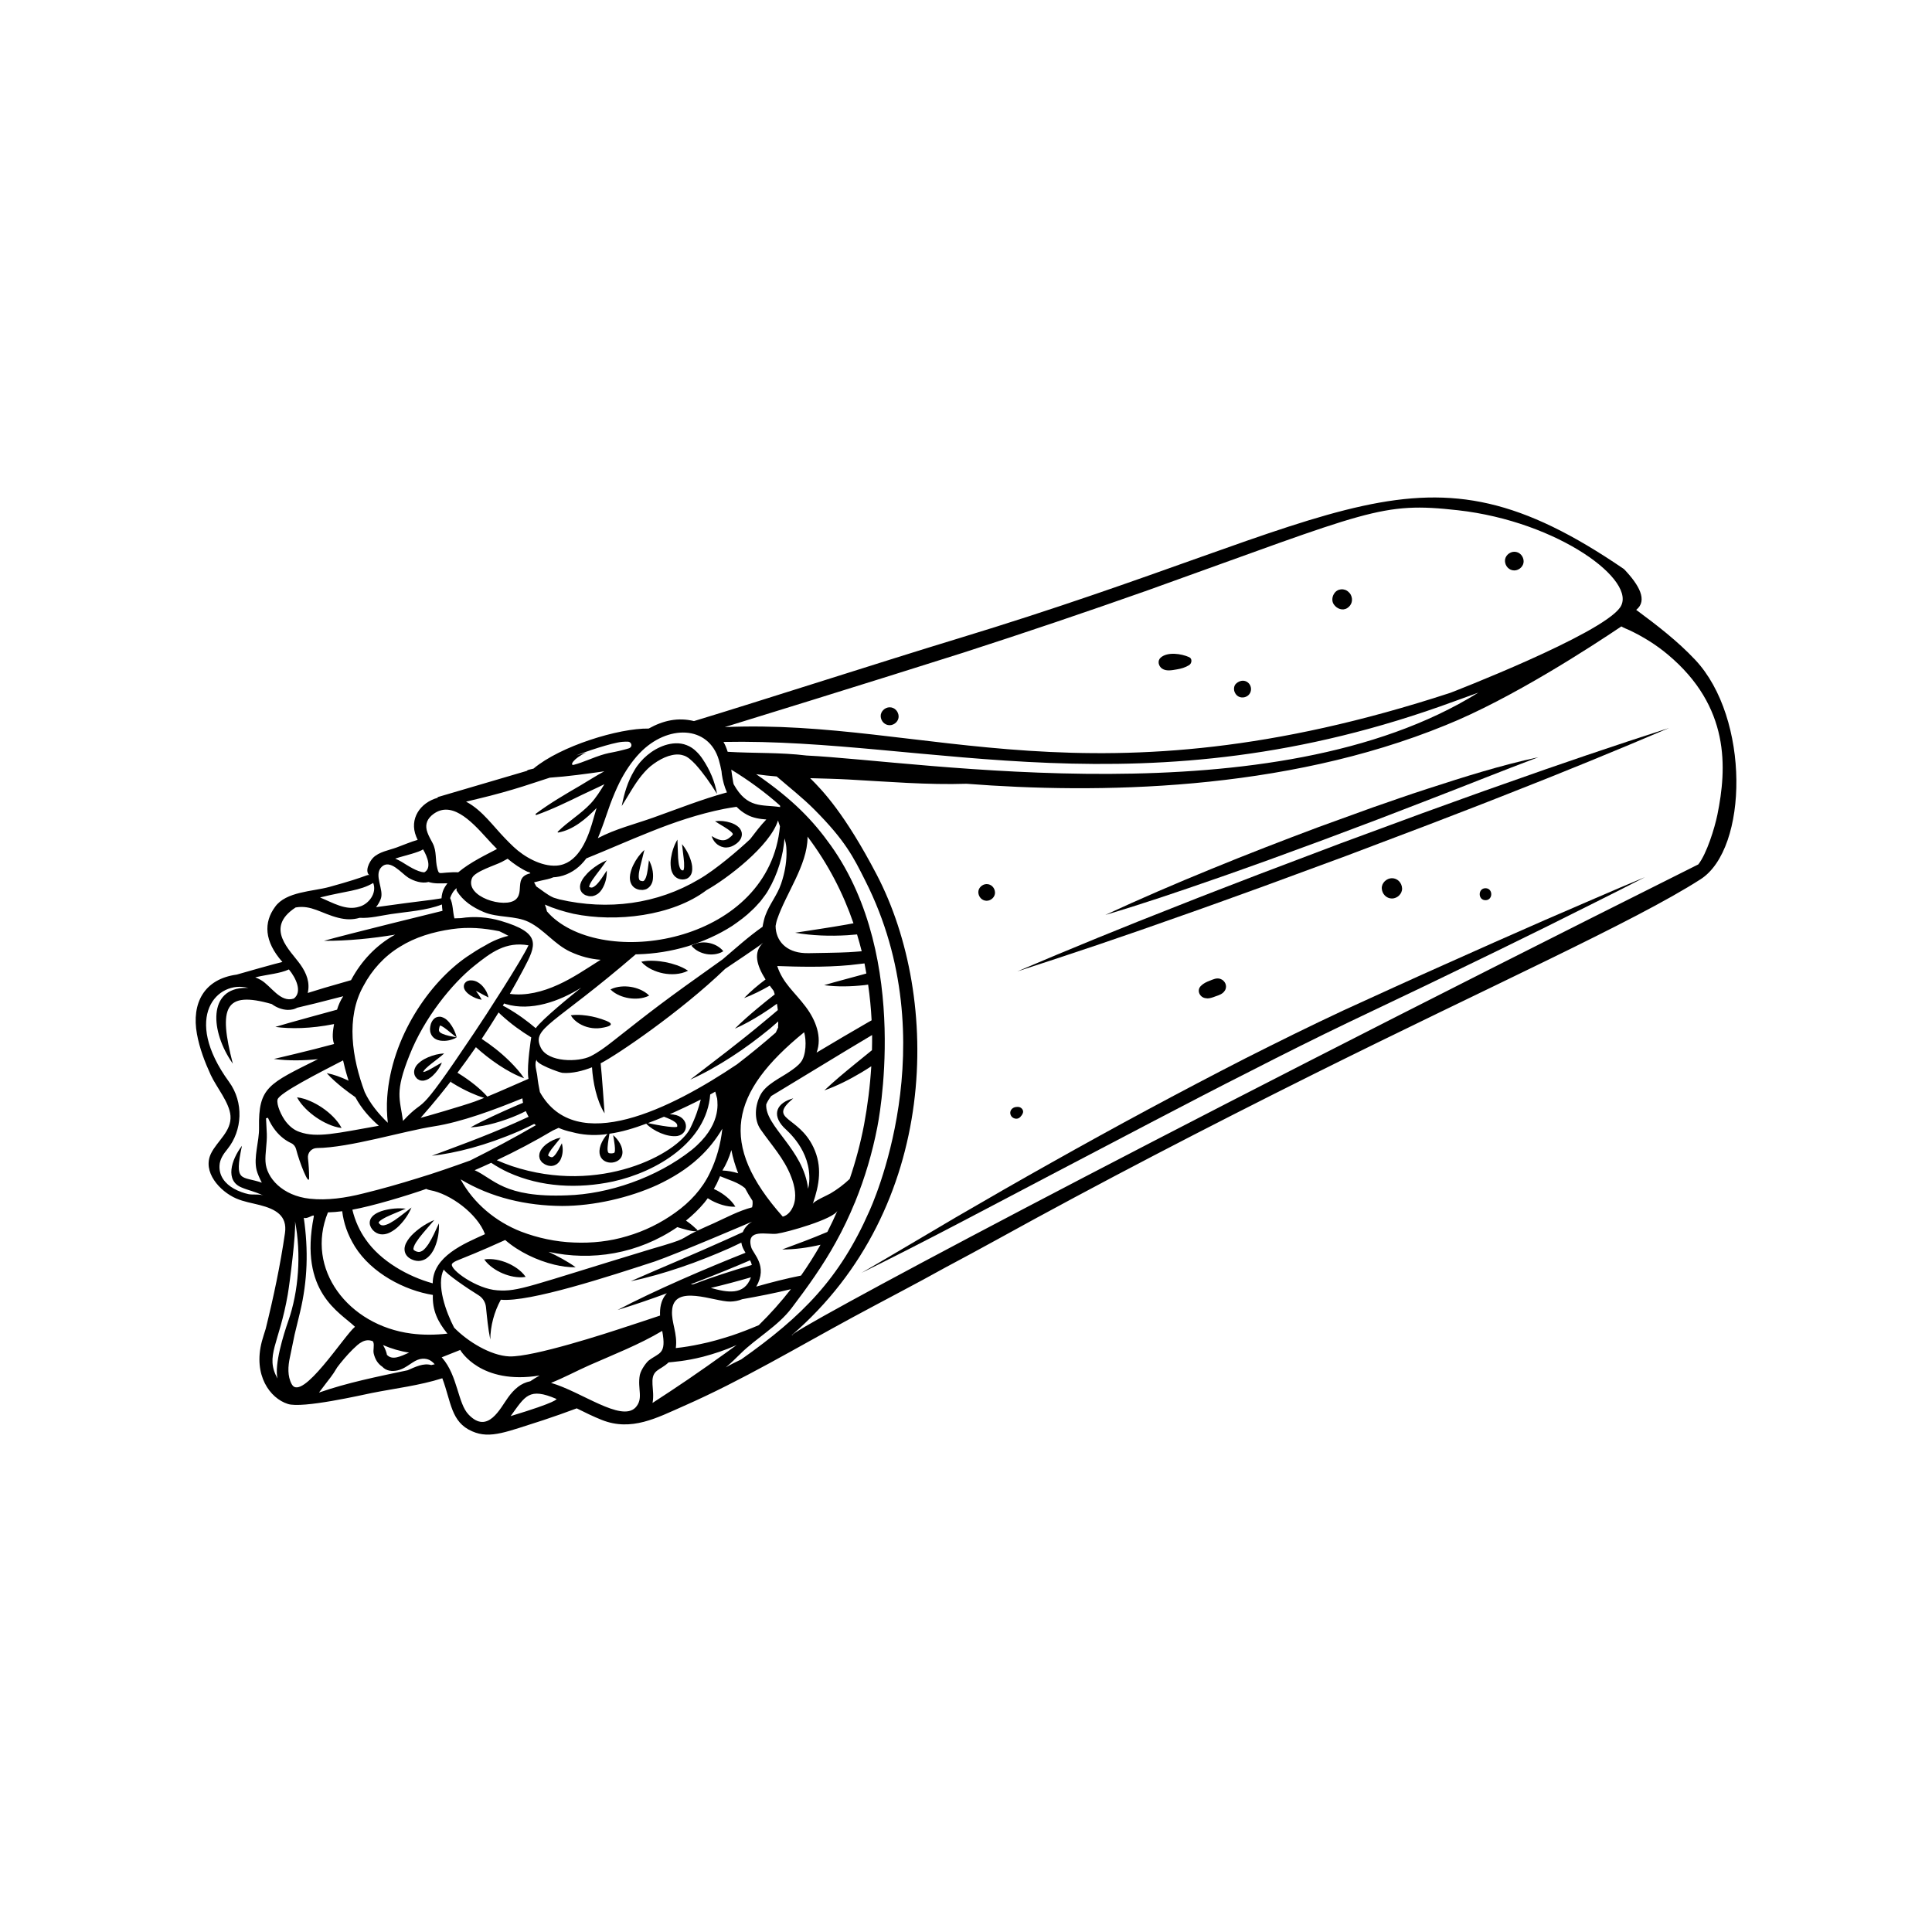 <svg xmlns="http://www.w3.org/2000/svg" xmlns:xlink="http://www.w3.org/1999/xlink" width="400" zoomAndPan="magnify" viewBox="0 0 300 300" height="400" preserveAspectRatio="xMidYMid meet" version="1.0"><defs><clipPath id="5127cd1d5b"><path d="M 30.383 77.25 L 269.621 77.25 L 269.621 222.75 L 30.383 222.75 Z M 30.383 77.25 " clip-rule="nonzero"/></clipPath></defs><path fill="currentColor" d="M 48.25 171.012 C 47.594 170.727 46.906 170.484 46.121 170.391 C 46.492 171.09 46.961 171.641 47.461 172.152 C 47.961 172.656 48.508 173.102 49.082 173.5 C 49.656 173.898 50.27 174.246 50.918 174.535 C 51.57 174.824 52.254 175.062 53.043 175.156 C 52.676 174.457 52.207 173.898 51.711 173.391 C 51.207 172.887 50.664 172.438 50.086 172.043 C 49.508 171.648 48.898 171.301 48.25 171.012 " fill-opacity="1" fill-rule="nonzero"/><path fill="currentColor" d="M 80.289 196.953 C 79.805 196.613 79.289 196.328 78.754 196.105 C 78.219 195.879 77.66 195.711 77.07 195.605 C 76.484 195.508 75.871 195.457 75.195 195.566 C 75.59 196.133 76.051 196.531 76.535 196.883 C 77.02 197.227 77.531 197.512 78.066 197.734 C 78.602 197.961 79.16 198.133 79.746 198.238 C 80.336 198.34 80.945 198.391 81.625 198.273 C 81.23 197.707 80.77 197.305 80.289 196.953 " fill-opacity="1" fill-rule="nonzero"/><path fill="currentColor" d="M 93.41 158.242 C 92.902 158.07 92.41 157.938 91.91 157.836 C 91.41 157.734 90.902 157.66 90.371 157.617 C 89.832 157.582 89.281 157.562 88.629 157.656 C 88.965 158.223 89.426 158.621 89.926 158.93 C 90.43 159.238 90.98 159.453 91.551 159.57 C 92.121 159.691 92.711 159.711 93.297 159.629 C 96.297 159.172 94.164 158.508 93.41 158.242 " fill-opacity="1" fill-rule="nonzero"/><path fill="currentColor" d="M 97.938 153.242 C 97.438 153.164 96.926 153.145 96.406 153.195 C 95.883 153.25 95.352 153.359 94.793 153.641 C 95.238 154.082 95.707 154.348 96.188 154.566 C 96.668 154.773 97.16 154.91 97.66 154.992 C 98.164 155.07 98.672 155.09 99.195 155.043 C 99.715 154.988 100.246 154.875 100.805 154.594 C 100.363 154.148 99.891 153.883 99.41 153.668 C 98.93 153.461 98.441 153.32 97.938 153.242 " fill-opacity="1" fill-rule="nonzero"/><path fill="currentColor" d="M 103.324 149.398 C 102.738 149.289 102.141 149.215 101.527 149.191 C 100.906 149.172 100.273 149.18 99.574 149.336 C 100.043 149.879 100.598 150.238 101.176 150.531 C 101.758 150.816 102.363 151.016 102.992 151.141 C 103.617 151.262 104.258 151.305 104.906 151.254 C 105.551 151.195 106.195 151.066 106.836 150.734 C 106.242 150.328 105.66 150.082 105.078 149.871 C 104.496 149.668 103.918 149.512 103.324 149.398 " fill-opacity="1" fill-rule="nonzero"/><path fill="currentColor" d="M 111.203 146.805 C 110.809 146.605 110.406 146.473 109.992 146.402 C 109.582 146.328 109.152 146.316 108.723 146.371 C 108.281 146.434 107.836 146.551 107.359 146.836 C 107.711 147.27 108.09 147.527 108.48 147.738 C 108.871 147.938 109.273 148.07 109.688 148.145 C 110.098 148.219 110.523 148.23 110.961 148.176 C 111.395 148.117 111.844 148 112.32 147.707 C 111.973 147.273 111.59 147.016 111.203 146.805 " fill-opacity="1" fill-rule="nonzero"/><path fill="currentColor" d="M 101.539 118.582 C 102.246 118.07 103.02 117.652 103.805 117.395 C 104.59 117.148 105.391 117.062 106.074 117.289 C 106.766 117.457 107.383 118.062 108.016 118.715 C 109.23 120.07 110.32 121.637 111.344 123.281 C 110.996 121.352 110.227 119.523 109.094 117.852 C 108.809 117.426 108.484 117.023 108.086 116.652 C 107.699 116.273 107.188 115.918 106.633 115.711 C 105.508 115.254 104.285 115.391 103.262 115.715 C 102.23 116.059 101.309 116.594 100.512 117.262 C 99.715 117.926 99.004 118.746 98.508 119.617 C 97.453 121.359 96.914 123.254 96.543 125.16 C 97.594 123.516 98.488 121.812 99.637 120.406 C 100.223 119.699 100.812 119.078 101.539 118.582 " fill-opacity="1" fill-rule="nonzero"/><path fill="currentColor" d="M 61.258 189.492 C 60.816 189.77 60.383 190.051 59.953 190.18 C 59.746 190.25 59.555 190.289 59.406 190.273 C 59.254 190.27 59.152 190.23 59.043 190.148 C 58.934 190.074 58.809 189.898 58.801 189.871 C 58.785 189.852 58.762 189.891 58.844 189.746 C 59.027 189.484 59.523 189.223 59.969 188.988 C 60.918 188.527 61.961 188.145 63.008 187.68 C 61.859 187.566 60.723 187.648 59.586 187.953 C 59.297 188.031 59.008 188.129 58.723 188.266 C 58.438 188.402 58.145 188.559 57.852 188.848 C 57.711 188.996 57.566 189.184 57.48 189.441 C 57.391 189.695 57.387 190.008 57.457 190.25 C 57.621 190.754 57.875 191.016 58.195 191.281 C 58.531 191.539 58.984 191.684 59.391 191.676 C 59.793 191.668 60.152 191.566 60.453 191.426 C 61.059 191.137 61.543 190.77 61.961 190.348 C 62.797 189.516 63.445 188.559 63.895 187.504 C 62.98 188.195 62.133 188.898 61.258 189.492 " fill-opacity="1" fill-rule="nonzero"/><path fill="currentColor" d="M 65.094 192.211 C 65.809 191.285 66.633 190.395 67.441 189.441 C 66.281 189.93 65.227 190.602 64.281 191.465 C 63.805 191.902 63.371 192.391 63.027 193.074 C 62.875 193.41 62.734 193.867 62.871 194.402 C 63.012 194.949 63.449 195.32 63.809 195.5 C 64.176 195.684 64.566 195.809 65.023 195.801 C 65.469 195.789 65.91 195.625 66.238 195.391 C 66.887 194.902 67.25 194.297 67.512 193.691 C 68.02 192.48 68.207 191.223 68.152 189.969 C 67.633 191.105 67.145 192.219 66.535 193.172 C 66.215 193.629 65.879 194.07 65.508 194.266 C 65.156 194.461 64.852 194.441 64.469 194.246 C 64.289 194.156 64.238 194.082 64.215 194.031 C 64.18 193.973 64.191 193.797 64.266 193.586 C 64.414 193.145 64.758 192.676 65.094 192.211 " fill-opacity="1" fill-rule="nonzero"/><path fill="currentColor" d="M 73.391 153.082 C 73.391 153.082 73.402 153.098 73.41 153.141 C 73.395 153.105 73.383 153.07 73.391 153.082 Z M 72.105 153.566 C 72.168 153.711 72.227 153.805 72.293 153.887 C 72.543 154.207 72.793 154.391 73.059 154.566 C 73.59 154.898 74.148 155.145 74.793 155.242 C 74.523 154.715 74.199 154.277 73.898 153.859 C 74.027 153.918 74.164 153.988 74.301 154.059 C 74.777 154.312 75.27 154.613 75.852 154.887 C 75.727 154.242 75.422 153.695 75.004 153.207 C 74.797 152.961 74.543 152.738 74.234 152.551 C 73.938 152.363 73.539 152.211 73.055 152.234 C 72.938 152.238 72.812 152.254 72.645 152.312 C 72.496 152.359 72.188 152.539 72.074 152.875 C 72.012 153.051 72.02 153.176 72.031 153.305 C 72.047 153.398 72.074 153.512 72.105 153.566 " fill-opacity="1" fill-rule="nonzero"/><path fill="currentColor" d="M 68.289 159.23 C 68.293 159.23 68.297 159.234 68.305 159.234 C 68.277 159.238 68.246 159.242 68.289 159.23 Z M 66.984 160.691 C 67.328 161.301 67.926 161.52 68.383 161.59 C 69.328 161.711 70.16 161.5 70.91 161.098 C 70.09 160.922 69.289 160.793 68.684 160.516 C 68.379 160.383 68.199 160.207 68.18 160.082 C 68.125 159.98 68.176 159.711 68.246 159.449 C 68.281 159.332 68.328 159.262 68.336 159.242 C 68.488 159.27 68.785 159.434 69.039 159.621 C 69.641 160.051 70.234 160.594 70.91 161.098 C 70.719 160.266 70.352 159.516 69.812 158.824 C 69.52 158.492 69.227 158.129 68.582 157.922 C 68.262 157.812 67.703 157.895 67.406 158.191 C 67.109 158.465 67 158.75 66.906 158.992 C 66.824 159.246 66.789 159.504 66.766 159.785 C 66.773 159.934 66.789 160.086 66.809 160.234 C 66.852 160.387 66.914 160.547 66.984 160.691 " fill-opacity="1" fill-rule="nonzero"/><path fill="currentColor" d="M 65.668 166.449 C 65.68 166.453 65.688 166.457 65.691 166.465 C 65.684 166.461 65.668 166.465 65.66 166.465 C 65.652 166.441 65.641 166.457 65.668 166.449 Z M 64.816 167.539 C 64.91 167.602 65.012 167.664 65.117 167.711 C 65.316 167.805 65.531 167.809 65.719 167.809 C 66.41 167.707 66.77 167.395 67.121 167.105 C 67.781 166.5 68.281 165.805 68.617 164.996 C 67.852 165.398 67.16 165.848 66.488 166.191 C 66.199 166.34 65.875 166.453 65.715 166.461 C 65.715 166.461 65.719 166.465 65.719 166.457 C 65.719 166.387 65.922 166.086 66.176 165.859 C 66.43 165.613 66.73 165.371 67.039 165.125 C 67.656 164.637 68.324 164.16 68.969 163.582 C 68.098 163.613 67.273 163.84 66.477 164.172 C 66.078 164.344 65.691 164.547 65.316 164.828 C 64.957 165.121 64.531 165.43 64.332 166.168 C 64.246 166.547 64.34 167.02 64.609 167.316 C 64.676 167.395 64.727 167.473 64.816 167.539 " fill-opacity="1" fill-rule="nonzero"/><path fill="currentColor" d="M 91.828 137.824 C 91.773 137.801 91.73 137.809 91.676 137.801 C 91.621 137.773 91.566 137.754 91.512 137.738 C 91.492 137.727 91.48 137.719 91.477 137.715 C 91.469 137.633 91.602 137.246 91.797 136.945 C 92 136.582 92.285 136.238 92.543 135.863 C 93.094 135.133 93.676 134.402 94.219 133.586 C 93.305 133.949 92.488 134.477 91.742 135.105 C 91.363 135.422 91.023 135.781 90.695 136.191 C 90.531 136.398 90.387 136.629 90.258 136.91 C 90.141 137.184 90.012 137.52 90.086 137.996 C 90.125 138.23 90.254 138.469 90.418 138.656 C 90.5 138.73 90.586 138.809 90.676 138.871 C 90.758 138.922 90.848 138.969 90.934 139.012 C 91.102 139.066 91.27 139.117 91.441 139.156 C 91.621 139.172 91.812 139.168 91.992 139.156 C 92.746 139.004 93.203 138.512 93.484 138.062 C 94.047 137.145 94.242 136.164 94.223 135.18 C 93.688 135.988 93.191 136.801 92.613 137.379 C 92.32 137.656 92.023 137.844 91.828 137.824 " fill-opacity="1" fill-rule="nonzero"/><path fill="currentColor" d="M 100.309 136.223 C 100.168 136.598 99.98 136.828 99.863 136.816 C 99.82 136.812 99.781 136.812 99.738 136.824 C 99.676 136.805 99.613 136.793 99.547 136.785 C 99.422 136.762 99.355 136.719 99.324 136.676 C 99.242 136.625 99.152 136.305 99.184 135.918 C 99.191 135.531 99.297 135.109 99.383 134.676 C 99.582 133.812 99.848 132.926 100.059 131.977 C 99.34 132.637 98.777 133.422 98.344 134.305 C 98.121 134.75 97.961 135.223 97.855 135.762 C 97.805 136.031 97.789 136.32 97.832 136.645 C 97.875 136.961 98.004 137.34 98.285 137.645 C 98.57 137.945 98.945 138.102 99.273 138.16 C 99.441 138.18 99.613 138.191 99.773 138.195 C 99.965 138.172 100.156 138.137 100.336 138.074 C 100.703 137.902 100.992 137.609 101.137 137.312 C 101.301 137.02 101.359 136.73 101.387 136.457 C 101.488 135.379 101.219 134.441 100.773 133.57 C 100.645 134.523 100.566 135.473 100.309 136.223 " fill-opacity="1" fill-rule="nonzero"/><path fill="currentColor" d="M 105.902 131.078 C 105.996 132.078 106.16 133.031 106.223 133.934 C 106.238 134.371 106.254 134.84 106.145 135.082 C 106.082 135.203 106.078 135.168 106.086 135.152 C 106.094 135.156 105.93 135.16 105.871 135.129 C 105.809 135.109 105.758 135.074 105.684 134.973 C 105.609 134.871 105.551 134.703 105.488 134.523 C 105.371 134.152 105.344 133.703 105.297 133.25 C 105.238 132.332 105.246 131.371 105.191 130.371 C 104.676 131.242 104.352 132.188 104.199 133.199 C 104.109 133.711 104.102 134.234 104.184 134.809 C 104.23 135.098 104.32 135.398 104.5 135.711 C 104.672 136.016 105 136.324 105.395 136.465 C 105.793 136.586 106.141 136.621 106.598 136.457 C 106.82 136.371 107.027 136.199 107.168 136.016 C 107.305 135.828 107.391 135.633 107.43 135.457 C 107.566 134.762 107.457 134.238 107.312 133.738 C 107.016 132.742 106.543 131.859 105.902 131.078 " fill-opacity="1" fill-rule="nonzero"/><path fill="currentColor" d="M 114.68 128.43 C 114.281 128.066 113.875 127.891 113.473 127.754 C 112.664 127.496 111.855 127.41 111.027 127.52 C 111.715 127.98 112.398 128.348 112.996 128.754 C 113.285 128.953 113.562 129.164 113.715 129.355 C 113.781 129.449 113.809 129.52 113.797 129.531 L 113.762 129.602 C 113.707 129.727 113.41 129.988 113.191 130.145 C 112.961 130.316 112.723 130.426 112.453 130.461 C 111.906 130.547 111.199 130.258 110.504 129.824 C 110.738 130.605 111.359 131.371 112.387 131.57 C 112.895 131.664 113.445 131.539 113.863 131.309 C 114.293 131.059 114.656 130.844 114.996 130.297 C 115.148 130.031 115.254 129.629 115.168 129.254 C 115.078 128.879 114.875 128.617 114.68 128.43 " fill-opacity="1" fill-rule="nonzero"/><path fill="currentColor" d="M 84.18 180.5 C 84.414 180.684 84.66 180.852 84.914 180.93 C 85.031 180.98 85.172 181.02 85.332 181.031 C 85.48 181.051 85.629 181.07 85.797 181.027 C 85.961 181 86.117 180.965 86.254 180.879 C 86.402 180.812 86.531 180.727 86.625 180.621 C 86.734 180.523 86.824 180.422 86.887 180.316 C 86.965 180.211 87.027 180.105 87.074 179.996 C 87.445 179.145 87.441 178.324 87.246 177.527 C 86.867 178.234 86.539 178.945 86.125 179.406 C 85.922 179.645 85.73 179.723 85.637 179.691 C 85.551 179.691 85.266 179.574 85.16 179.473 C 85.141 179.453 85.152 179.449 85.133 179.445 C 85.121 179.441 85.148 179.441 85.121 179.445 C 85.121 179.43 85.133 179.402 85.121 179.375 C 85.129 179.336 85.152 179.285 85.164 179.23 C 85.254 179 85.441 178.715 85.648 178.43 C 86.074 177.863 86.586 177.297 87.066 176.641 C 86.262 176.805 85.539 177.148 84.867 177.641 C 84.539 177.898 84.219 178.195 83.957 178.641 C 83.898 178.766 83.84 178.891 83.793 179.027 C 83.762 179.191 83.73 179.355 83.73 179.527 C 83.754 179.707 83.789 179.914 83.871 180.074 C 83.961 180.219 84.066 180.387 84.18 180.5 " fill-opacity="1" fill-rule="nonzero"/><path fill="currentColor" d="M 153.215 139.871 C 153.891 139.867 154.539 139.27 154.504 138.57 C 154.473 137.871 153.934 137.277 153.203 137.281 C 152.527 137.281 151.883 137.879 151.914 138.578 C 151.949 139.281 152.488 139.871 153.215 139.871 " fill-opacity="1" fill-rule="nonzero"/><path fill="currentColor" d="M 158.43 173.445 C 158.609 173.246 158.746 173.074 158.836 172.816 C 158.973 172.438 158.68 172.035 158.328 171.926 C 158.137 171.863 157.973 171.871 157.777 171.891 C 157.148 171.953 156.68 172.523 156.945 173.16 C 157.188 173.719 157.992 173.93 158.43 173.445 " fill-opacity="1" fill-rule="nonzero"/><path fill="currentColor" d="M 138.148 112.609 C 138.875 112.609 139.574 111.969 139.539 111.215 C 139.5 110.465 138.922 109.824 138.145 109.828 C 137.414 109.828 136.723 110.473 136.754 111.223 C 136.789 111.977 137.371 112.609 138.148 112.609 " fill-opacity="1" fill-rule="nonzero"/><g clip-path="url(#5127cd1d5b)"><path fill="currentColor" d="M 263.715 134.223 C 172.617 179.789 122.117 207.039 123.105 207.262 L 122.906 207.355 C 145.883 187.582 146.199 155.098 136.133 135.812 C 131.164 126.316 127.734 122.75 125.848 120.879 C 125.832 120.863 125.816 120.848 125.801 120.836 C 127.855 120.895 129.879 120.934 131.793 121.043 C 137.754 121.371 144.074 121.902 150.09 121.703 C 170.195 123.262 199.211 122.949 224.492 112.602 C 234.723 108.488 247.188 100.348 251.766 97.27 C 252.117 97.5 252.582 97.652 253.066 97.879 C 255.191 98.898 257.148 100.109 258.961 101.625 C 268.68 109.75 268.148 119.266 266.676 126.508 C 266.246 128.594 265.031 132.539 263.715 134.223 Z M 112.707 212.328 C 113.109 211.98 113.504 211.629 113.891 211.262 C 114.246 210.93 114.598 210.582 114.945 210.238 C 117.477 207.723 120.75 205.98 122.93 203.105 C 125.398 199.852 127.84 196.449 129.805 192.855 C 130.91 190.871 131.883 188.816 132.742 186.719 C 132.754 186.715 132.77 186.707 132.785 186.703 C 132.773 186.691 132.773 186.676 132.77 186.664 C 134.301 182.914 135.453 179.008 136.227 175.031 C 136.273 174.785 141.605 148.949 129.008 131.281 C 126.27 127.441 123.16 124.16 117.414 120.215 C 118.465 120.371 119.531 120.484 120.609 120.57 C 122.562 122.266 124.602 123.848 126.441 125.695 C 131.273 130.547 132.52 133.09 134.355 136.746 C 147.141 162 135.176 187.633 134.969 188.113 C 130.402 198.484 124.629 204.367 115.094 211.09 C 114.277 211.469 113.477 211.871 112.707 212.328 Z M 101.324 217.848 C 101.73 215.805 100.684 213.906 101.992 212.863 C 102.473 212.469 103.09 212.242 103.82 211.551 C 104.52 211.469 106.363 211.383 109.172 210.672 C 110.895 210.211 112.594 209.66 114.211 208.934 C 114.273 208.906 114.336 208.875 114.398 208.844 C 113.875 209.227 113.355 209.609 112.836 209.98 C 110.832 211.414 108.84 212.832 106.816 214.207 C 105.008 215.441 103.172 216.645 101.324 217.848 Z M 99.352 213.504 C 98.949 215.699 99.984 217.172 98.66 218.582 C 96.402 220.828 90.285 216.098 85.566 214.734 C 87.625 213.906 89.652 212.816 91.535 211.984 C 95.281 210.332 99.293 208.773 102.828 206.66 C 103.523 210.363 102.375 209.996 100.73 211.262 C 100.406 211.516 99.562 212.605 99.352 213.504 Z M 79.293 219.891 C 81.551 216.797 82.109 215.375 86.422 217.234 C 86.395 217.246 86.715 217.648 79.293 219.891 Z M 72.762 219.652 C 71.082 217.922 71.09 213.648 68.676 210.863 C 68.648 210.828 68.613 210.797 68.582 210.766 C 69.547 210.383 70.496 209.996 71.402 209.645 C 71.426 209.637 71.438 209.625 71.457 209.613 C 71.531 209.734 74.629 215.082 83.797 213.586 C 83.297 213.867 82.801 214.16 82.344 214.48 C 81.652 214.617 80.949 214.938 80.445 215.344 C 79.805 215.832 79.324 216.414 78.91 216.977 C 77.68 218.66 75.75 222.793 72.762 219.652 Z M 67.496 211.844 C 67.32 211.887 67.145 211.922 66.965 211.965 C 65.75 211.613 64.496 212.254 63.293 212.773 C 58.672 213.75 53.922 214.699 49.531 216.238 C 51.547 213.543 51.422 213.879 52.367 212.312 C 52.523 212.109 52.676 211.902 52.836 211.703 C 53.656 210.688 54.555 209.68 55.5 208.859 C 55.969 208.461 56.484 208.16 57.027 208.121 C 57.285 208.098 57.555 208.145 57.812 208.238 C 57.836 208.246 57.859 208.25 57.883 208.262 C 57.887 208.266 57.891 208.27 57.891 208.27 C 57.922 208.316 57.945 208.363 57.969 208.422 C 58.156 208.883 57.902 209.645 58.031 210.176 C 58.242 211.039 58.629 211.73 59.363 212.223 C 59.5 212.367 59.656 212.5 59.836 212.602 C 60.238 212.828 60.695 212.902 61.102 212.879 C 61.918 212.848 62.652 212.504 63.242 212.113 C 63.824 211.742 64.328 211.359 64.82 211.164 C 65.285 210.969 65.855 210.93 66.305 211.043 C 66.758 211.148 67.156 211.441 67.504 211.844 C 67.5 211.844 67.496 211.84 67.496 211.844 Z M 45.301 214.941 C 44.617 213.695 44.711 212.145 45.02 210.75 C 45.508 208.445 45.691 207.531 45.75 207.219 C 45.828 206.93 46.047 206.043 46.598 203.723 C 47.766 198.812 47.898 194.133 47.172 189.09 C 47.734 189.375 48.828 188.379 48.727 188.898 C 46.395 200.703 52.781 203.746 55.121 206.023 C 53.5 207.316 46.863 217.793 45.301 214.941 Z M 43.094 214.062 C 41.109 210.5 43.352 208.75 44.688 200.988 C 45 199.16 45.977 191.473 45.812 189.633 C 46.797 194.734 46.379 200.496 44.762 205.133 C 44.039 207.18 42.566 211.926 43.094 214.062 Z M 41.227 180.383 C 41.141 179.203 41.484 177.512 41.43 176.055 C 41.352 174.488 41.32 174.086 41.309 173.641 C 41.48 173.602 41.441 173.609 41.609 173.574 C 41.906 174.273 42.289 174.941 42.773 175.547 C 43.496 176.453 44.305 177.082 45.223 177.512 C 45.605 177.688 45.875 178.035 45.977 178.441 C 46.465 180.387 47.996 184.328 48 182.891 C 48 181.891 47.934 180.859 47.82 179.84 C 47.723 179 48.375 178.277 49.219 178.266 C 54.289 178.215 62.645 175.633 67.391 174.898 C 71.641 174.238 76.793 172.324 81.117 170.547 C 81.133 170.773 81.168 171.012 81.215 171.242 C 80.766 171.43 80.312 171.617 79.867 171.812 C 78.047 172.602 74.797 174.07 73.066 175.062 C 74.355 174.984 75.613 174.727 76.836 174.387 C 78.062 174.043 79.266 173.621 80.434 173.109 C 80.848 172.934 81.246 172.727 81.648 172.531 C 81.746 172.766 81.922 173.125 82.082 173.414 C 81.406 173.73 80.727 174.039 80.039 174.34 C 75.207 176.504 70.031 178.348 67.047 179.469 C 70.75 179.055 75.375 177.902 80.609 175.637 C 81.398 175.281 82.176 174.906 82.949 174.523 C 83.035 174.598 83.121 174.664 83.215 174.719 C 79.871 176.664 76.469 178.473 73.016 180.199 C 70.289 181.176 67.559 182.141 64.789 182.973 C 62.02 183.836 59.23 184.629 56.418 185.316 C 53.668 186.012 50.82 186.43 48.109 186.137 C 43.844 185.676 41.355 182.879 41.227 180.383 Z M 38.57 185.422 C 38.215 185.344 37.859 185.242 37.508 185.113 C 37.094 184.965 36.691 184.785 36.32 184.574 C 34.957 183.812 33.988 182.602 34.086 180.973 C 34.137 180.059 34.629 179.258 35.336 178.406 C 37.633 175.547 37.887 171.172 35.562 167.988 C 28.211 157.891 33.758 152.105 38.582 153.414 C 38.453 153.41 38.324 153.398 38.195 153.398 C 32.246 153.383 32.621 160.156 36.152 165.168 C 33.898 156.445 34.852 153.805 42.199 155.91 C 42.914 156.438 43.766 156.773 44.602 156.812 C 44.609 156.812 44.617 156.816 44.621 156.824 C 44.641 156.816 44.66 156.812 44.68 156.812 C 44.957 156.816 45.242 156.797 45.523 156.727 C 45.742 156.676 45.949 156.586 46.148 156.477 C 47.539 156.16 49.914 155.582 53.297 154.695 C 52.871 155.34 52.559 156.043 52.336 156.781 C 52.266 156.805 44.32 158.957 42.754 159.457 C 45.074 159.777 48.203 159.75 51.871 159.016 C 51.695 160.023 51.52 161.203 51.879 162.113 C 48.125 163.141 42.457 164.449 42.527 164.434 C 44.801 164.738 47.098 164.699 49.375 164.465 C 41.672 168.309 40.109 168.816 40.223 175.137 C 40.262 177.258 39.344 179.68 39.848 181.703 C 39.957 182.172 40.367 183.117 40.656 183.645 C 37.492 182.555 36.324 183.738 37.57 177.918 C 35.875 180.137 34.941 183.355 37.516 184.391 C 38.539 184.836 39.52 184.988 40.902 185.648 C 40.324 185.375 39.238 185.566 38.57 185.422 Z M 44.863 150.535 C 45.992 151.898 46.969 154.039 45.625 155.055 C 43.523 155.75 42.102 153.09 40.508 152.176 C 40.23 152.016 39.938 151.879 39.637 151.758 C 41.879 151.246 43.406 151.188 44.863 150.535 Z M 45.906 140.91 C 48.352 140.48 49.914 141.863 52.535 142.516 C 53.684 142.805 54.742 142.844 55.855 142.516 C 57.457 142.621 59.152 142.172 60.715 141.938 C 63.301 141.547 66.18 141.398 68.621 140.445 C 68.637 140.781 68.668 141.105 68.711 141.434 C 68.59 141.461 53.805 145.09 50.293 146.09 C 53.91 146.117 57.824 145.723 61.363 145.129 C 58.363 146.777 56.078 149.281 54.559 152.105 C 54.543 152.133 54.523 152.168 54.512 152.195 L 54.512 152.199 L 50.359 153.395 C 49.5 153.66 48.645 153.926 47.785 154.188 C 48.156 152.57 47.609 151.145 46.652 149.785 C 45.098 147.574 40.977 144.117 45.906 140.91 Z M 57.953 137.105 C 58.574 138.723 57.211 140.414 55.805 140.785 C 53.727 141.469 51.617 140.137 49.695 139.359 C 53.758 138.336 55.848 138.352 57.953 137.105 Z M 59.258 134.609 C 60.574 133.324 62.355 135.629 63.379 136.27 C 64.262 136.82 65.543 137.234 66.535 136.953 C 67.457 137.246 68.383 137.172 69.375 137.156 C 69.41 137.156 69.441 137.156 69.473 137.156 C 69.039 137.762 68.645 138.305 68.555 139.492 C 66.43 139.855 65.863 139.812 58.391 140.863 C 58.695 140.48 58.945 140.051 59.121 139.594 C 59.684 138.129 57.969 135.879 59.258 134.609 Z M 62.012 133.121 C 62.73 132.906 65.145 132.316 65.691 131.891 C 66.406 133.086 67.039 134.832 65.887 135.453 C 64.777 135.414 63.219 134.34 62.355 133.82 C 62.051 133.641 61.715 133.469 61.371 133.324 C 61.586 133.258 61.797 133.184 62.012 133.121 Z M 66.996 126.648 C 69.922 124.074 73.102 127.41 75.531 130.094 C 76.062 130.684 76.605 131.262 77.172 131.832 C 77.098 131.867 77.023 131.91 76.945 131.949 C 75.805 132.539 74.633 133.133 73.484 133.82 C 73.195 133.992 72.906 134.176 72.621 134.363 C 72.117 134.695 71.625 135.059 71.152 135.453 C 70.578 135.414 69.992 135.453 69.371 135.496 C 68.152 135.578 68.152 135.773 67.91 134.859 C 67.551 133.516 67.848 132.203 67.18 130.926 C 66.859 130.324 66.547 129.773 66.367 129.254 C 66 128.234 66.199 127.379 66.996 126.648 Z M 74.051 124.078 C 79.926 122.684 83.426 121.355 85.363 120.758 C 88.188 120.566 91.027 120.164 93.836 119.77 C 92.559 120.453 91.324 121.262 90.109 121.973 C 87.758 123.344 85.395 124.719 83.211 126.348 C 83.121 126.418 83.168 126.59 83.297 126.547 C 85.73 125.684 88.051 124.551 90.371 123.422 C 91.496 122.871 92.695 122.355 93.852 121.77 C 93.207 122.809 92.566 123.863 91.719 124.77 C 90.168 126.426 88.199 127.555 86.609 129.148 C 86.551 129.203 86.613 129.281 86.684 129.273 C 88.996 128.875 91.031 127.129 92.633 125.473 C 92.375 126.328 92.141 127.176 91.895 128.004 C 91.09 130.652 89.59 134.207 86.406 134.414 C 84.047 134.566 81.395 133.047 79.773 131.52 C 78.848 130.648 77.945 129.699 77.086 128.715 C 76.199 127.719 75.301 126.668 74.203 125.734 C 73.66 125.273 73.047 124.832 72.367 124.48 C 72.926 124.344 73.488 124.211 74.051 124.078 Z M 91.051 116.836 C 90.527 116.996 90 117.152 89.477 117.309 C 90.738 116.785 94.98 115.332 96.633 115.191 C 96.996 115.16 97.328 115.156 97.531 115.172 C 97.645 115.176 97.707 115.207 97.773 115.246 C 97.887 115.312 97.977 115.426 98.012 115.523 C 98.043 115.613 98.055 115.707 98.039 115.793 C 98.016 115.863 98.027 115.891 97.945 116 C 97.891 116.074 97.797 116.152 97.691 116.188 C 97.445 116.273 97.191 116.336 96.938 116.402 C 94.566 117.043 94.594 116.703 91.484 117.938 C 91.309 118.004 90.438 118.34 90.25 118.402 C 89.875 118.535 89.492 118.66 89.109 118.758 C 88.41 118.934 88.98 117.785 91.051 116.836 Z M 111.625 118.016 C 111.793 118.574 111.914 119.164 112.039 119.773 C 112.055 119.93 112.066 120.086 112.086 120.246 C 112.227 121.184 112.469 122.148 112.887 123.059 C 112.863 123.062 112.84 123.059 112.812 123.062 C 108.953 124.121 105.18 125.625 101.406 126.969 C 98.613 127.961 95.496 128.734 92.836 130.152 C 93.039 129.672 93.227 129.188 93.398 128.699 C 93.418 128.645 93.441 128.59 93.465 128.539 C 93.93 127.305 94.316 126.074 94.746 124.902 C 95.191 123.719 95.672 122.555 96.227 121.445 C 97.016 119.875 98.062 118.273 99.34 116.934 C 103.625 112.465 110.039 112.582 111.625 118.016 Z M 113.914 121.766 C 113.891 121.652 113.863 121.551 113.844 121.445 C 113.727 120.816 113.645 120.172 113.551 119.508 C 116.227 121.145 118.777 122.996 121.117 125.082 C 121.129 125.16 121.137 125.242 121.145 125.32 C 118.25 124.895 116.051 125.602 113.914 121.766 Z M 121.664 135.973 C 121.555 136.398 121.43 136.816 121.289 137.23 C 120.68 139.027 119.48 140.402 118.855 142.125 C 118.77 142.348 118.684 142.629 118.629 142.859 C 118.578 143.09 118.516 143.32 118.473 143.555 C 118.449 143.668 118.438 143.789 118.414 143.906 C 116.242 145.426 114.246 147.234 112.23 148.953 C 102.598 155.789 101.477 156.723 95.051 161.77 C 94.008 162.59 92.918 163.398 91.734 164 C 89.816 164.965 85.082 164.984 83.973 162.676 C 82.5 159.613 85.875 159.254 98.719 148.184 C 98.848 148.184 98.977 148.184 99.105 148.18 C 101.676 148.105 104.234 147.691 106.695 146.965 C 109.148 146.203 111.527 145.168 113.707 143.766 C 114.773 143.031 115.828 142.27 116.758 141.348 C 117.25 140.918 117.664 140.402 118.109 139.926 C 118.777 139.023 118.957 138.832 119.25 138.32 C 120.816 135.676 121.629 132.75 121.816 130.188 C 121.953 130.625 122.059 131.07 122.098 131.559 C 122.207 133.047 122.035 134.535 121.664 135.973 Z M 116.605 198.34 C 115.574 201.23 112.863 200.684 110.379 199.988 C 112.461 199.496 114.539 198.941 116.605 198.34 Z M 107.617 199.438 C 107.492 199.43 107.367 199.43 107.242 199.43 C 112.008 197.598 114.094 196.711 116.473 195.699 C 116.609 195.965 116.684 196.176 116.742 196.422 C 113.652 197.32 110.594 198.309 107.617 199.438 Z M 71.766 187.23 C 73.383 188.492 74.738 190.078 75.309 191.641 C 72.082 193.102 67.207 195.078 67.191 199.273 C 63.363 198.227 59.094 195.816 56.793 192.473 C 55.879 191.203 55.121 189.562 54.715 187.84 C 57.871 187.27 63.141 185.68 66.184 184.613 C 66.32 184.684 66.469 184.734 66.625 184.773 C 66.648 184.777 66.672 184.781 66.695 184.789 C 66.723 184.797 66.746 184.801 66.773 184.809 C 68.359 185.086 70.184 186.004 71.766 187.23 Z M 87.27 187.262 C 92.203 187.266 97.738 185.977 102.078 183.996 C 104.383 182.91 106.609 181.566 108.5 179.809 C 109.949 178.484 111.18 176.941 112.164 175.266 C 111.91 177.656 111.266 179.988 110.234 182.117 C 109.043 184.621 107.137 186.672 104.867 188.289 C 102.613 189.914 100.059 191.172 97.383 191.949 C 94.727 192.758 91.906 193.059 89.109 192.938 C 86.309 192.832 83.523 192.242 80.898 191.238 C 77.016 189.715 73.547 186.887 71.523 183.125 C 76.281 185.984 81.723 187.223 87.27 187.262 Z M 78.941 182.055 C 84.023 184.363 89.781 184.617 95.199 183.461 C 102.027 181.957 109.719 177.309 110.281 169.949 C 110.547 169.805 110.809 169.66 111.066 169.512 C 111.156 169.871 111.25 170.227 111.355 170.574 C 111.426 171.344 112.004 174.82 107.418 178.555 C 101.934 182.898 94.453 185.426 88.035 185.613 C 78.188 186 76.691 183.043 73.703 181.707 C 74.562 181.34 75.418 180.953 76.27 180.559 C 77.117 181.117 78.008 181.629 78.941 182.055 Z M 85.844 175.543 C 86.145 175.406 86.441 175.27 86.738 175.133 C 87.379 175.418 88.074 175.633 88.809 175.785 C 90.406 176.234 92.102 176.336 93.738 176.168 C 93.938 176.148 94.133 176.109 94.328 176.086 C 93.875 176.574 93.516 177.141 93.27 177.801 C 92.359 180.43 94.992 181.121 96.18 180.051 C 96.445 179.82 96.598 179.469 96.637 179.18 C 96.793 178.137 96.035 176.965 95.211 176.266 C 95.277 176.688 95.75 179.055 95.301 179.035 C 95.254 179.07 94.906 179.129 94.723 179.082 C 94.664 179.082 94.605 179.078 94.59 179.059 C 94.566 179.043 94.512 179.051 94.52 179.027 C 94.488 179.02 94.457 178.992 94.418 178.906 C 94.34 178.738 94.32 178.391 94.355 178.043 C 94.391 177.422 94.531 176.754 94.633 176.047 C 96.648 175.754 98.473 175.18 100.348 174.488 C 101.395 175.594 103.645 176.637 105.207 176.395 C 107.184 176.004 107.031 173.031 104 173.027 C 105.27 172.465 107.656 171.328 108.816 170.73 C 108.469 172.098 108.008 173.512 107.164 175.223 C 105.242 179.113 93.207 185.641 79.473 181.066 C 78.688 180.797 77.91 180.488 77.137 180.156 C 80.113 178.754 83.023 177.219 85.844 175.543 Z M 105.148 174.957 C 105.066 175.02 104.406 175.184 100.605 174.395 C 101.445 174.086 102.273 173.754 103.102 173.406 C 103.777 173.664 104.426 173.918 104.863 174.27 C 105.137 174.496 105.18 174.676 105.16 174.855 C 105.16 174.902 105.156 174.922 105.152 174.941 C 105.148 174.941 105.145 174.941 105.141 174.949 C 105.137 174.957 105.141 174.969 105.148 174.957 Z M 112.172 181.754 C 112.754 180.828 113.234 179.738 113.566 178.578 C 113.797 179.785 114.156 181 114.625 182.188 C 113.82 181.93 112.98 181.789 112.172 181.754 Z M 108.227 190.965 C 108.227 190.953 108.227 190.941 108.227 190.934 C 108.207 190.898 108.215 190.918 108.207 190.906 L 108.191 190.883 C 108.188 190.875 108.164 190.855 108.164 190.855 L 108.141 190.844 C 108.141 190.844 108.125 190.832 108.129 190.844 L 108.141 190.863 L 108.141 190.867 C 108.137 190.863 108.133 190.855 108.129 190.852 C 108.121 190.844 108.113 190.832 108.098 190.82 C 108.09 190.816 108.082 190.812 108.07 190.805 C 108.07 190.801 108.07 190.801 108.07 190.801 C 108.066 190.793 108.066 190.789 108.051 190.781 L 108 190.727 C 107.852 190.582 107.684 190.445 107.527 190.301 C 107.199 190.02 106.863 189.773 106.52 189.535 C 107.551 188.703 108.52 187.777 109.379 186.742 C 109.559 186.523 109.73 186.289 109.902 186.062 C 110.094 186.184 110.289 186.305 110.484 186.41 C 111.035 186.703 111.609 186.941 112.219 187.117 C 112.832 187.289 113.469 187.406 114.191 187.375 C 113.812 186.758 113.359 186.297 112.871 185.887 C 112.387 185.48 111.867 185.137 111.316 184.848 C 111.164 184.766 111.004 184.699 110.848 184.625 C 110.992 184.367 111.137 184.102 111.277 183.84 L 111.746 182.805 C 111.77 182.75 111.785 182.695 111.809 182.637 C 113.133 183.211 114.555 183.547 115.684 184.492 C 116.039 185.168 116.426 185.82 116.844 186.449 C 116.887 186.785 116.871 187.129 116.785 187.473 C 114.73 188.004 112.781 189.062 110.855 189.938 C 110.02 190.316 109.164 190.68 108.328 191.078 C 108.297 191.043 108.262 191.004 108.227 190.965 Z M 85.172 194.383 C 91.895 195.871 99.098 194.707 105.176 190.547 C 105.551 190.672 107.98 191.438 108.203 191.105 L 108.273 191.105 C 105.191 192.582 107.297 192.164 101.039 193.973 C 81.926 199.777 80.531 200.59 77.23 200.359 C 74.047 200.168 69.793 197.125 70.184 196.266 C 70.332 196.012 70.812 195.797 71.086 195.691 C 71.16 195.66 73.676 194.633 73.52 194.699 C 74.77 194.18 76.441 193.461 78.445 192.547 C 80.547 194.383 83.418 195.734 86.086 196.379 C 87.156 196.629 88.242 196.805 89.379 196.773 C 88.168 195.879 86.547 195.031 85.172 194.383 Z M 118.113 175.387 C 119.801 177.816 121.715 179.836 122.824 182.652 C 122.789 182.621 122.754 182.582 122.715 182.547 C 122.758 182.594 122.793 182.641 122.836 182.688 C 123.445 184.238 123.742 185.922 123.18 187.262 C 122.91 187.945 122.457 188.527 121.875 188.801 C 121.777 188.852 121.66 188.883 121.547 188.918 C 111.5 177.609 113.348 169.664 124.867 160.285 C 125.234 161.535 125.191 163.832 124.379 164.898 C 123.914 165.504 123.277 165.945 122.648 166.379 C 121.133 167.426 118.938 168.375 118.082 170.023 C 117.238 171.637 117.031 173.84 118.113 175.387 Z M 83.379 164.492 C 82.859 165.117 86.934 166.562 87.332 166.594 C 88.828 166.723 90.555 166.273 91.926 165.727 C 92.059 168.004 92.652 170.953 93.879 172.875 C 93.867 172.742 93.449 166.691 93.27 165.109 C 95.734 163.855 105.586 157.195 112.609 150.438 C 112.738 150.355 118.086 146.777 118.492 146.406 C 116.898 147.867 117.527 149.961 118.875 152.09 C 117.746 152.922 116.516 153.965 115.539 154.984 C 116.863 154.484 118.312 153.762 119.527 153.051 C 119.723 153.324 119.93 153.598 120.137 153.867 C 120.188 154.047 120.254 154.227 120.301 154.406 C 119.383 155.129 118.473 155.852 117.578 156.605 C 116.391 157.598 115.223 158.613 114.109 159.73 C 115.555 159.098 116.91 158.328 118.227 157.5 C 119.055 156.984 119.852 156.43 120.641 155.859 C 120.699 156.184 120.746 156.508 120.781 156.844 C 120.074 157.445 119.367 158.047 118.652 158.629 C 116.797 160.188 114.895 161.688 112.98 163.184 L 107.18 167.645 C 109.422 166.637 111.559 165.418 113.621 164.082 C 115.684 162.754 117.656 161.277 119.559 159.723 C 119.992 159.359 120.418 158.98 120.844 158.605 C 120.84 158.848 120.84 159.086 120.816 159.336 C 120.812 159.402 120.828 159.457 120.836 159.52 C 120.715 159.793 120.586 160.062 120.465 160.336 C 118.504 162.047 116.504 163.691 114.449 165.266 C 104.23 172.133 89.434 179.586 83.836 169.582 C 83.66 168.742 83.516 167.902 83.426 167.055 C 83.352 166.34 82.875 165.098 83.379 164.492 Z M 78.559 156.402 C 78.398 156.316 78.234 156.234 78.074 156.152 C 78.141 156.043 78.211 155.934 78.281 155.82 C 78.281 155.82 78.281 155.82 78.281 155.816 C 78.375 155.848 78.465 155.887 78.559 155.914 C 82.422 157.062 86.828 155.516 90.258 153.359 C 88.965 154.379 84.133 158.301 83.191 159.66 C 81.891 158.559 80.453 157.48 78.559 156.402 Z M 70.27 167.562 C 70.172 167.703 70.078 167.848 69.977 167.988 C 70.074 168.051 70.164 168.117 70.262 168.176 C 71.145 168.723 72.062 169.219 73.016 169.652 C 73.715 169.965 74.426 170.254 75.18 170.477 C 74.703 170.664 74.234 170.863 73.754 171.035 C 71.918 171.703 65.734 173.492 65.316 173.578 C 67.613 170.973 69.078 169.109 70.27 167.562 Z M 63.594 163.836 C 65.879 158.043 70.184 152.75 73.625 149.992 C 76.277 147.863 78.555 146.172 82.062 146.789 C 81.105 148.914 75.438 157.715 73.586 160.445 C 64.023 174.734 66.547 169.773 62.578 174.059 C 62.102 170.57 61.25 169.672 63.594 163.836 Z M 120.809 127.402 C 120.812 127.402 120.812 127.402 120.812 127.402 C 120.902 127.711 121 128.008 121.113 128.297 C 119.465 146.156 94.562 150.477 85.695 142.32 C 85.422 142.07 85.172 141.793 84.93 141.52 C 84.852 141.152 84.738 140.801 84.609 140.465 C 86.012 141.086 87.516 141.543 89.055 141.895 C 95.633 143.258 104.418 142.242 109.715 138.219 C 112.883 136.449 119.57 131.375 120.809 127.402 Z M 116.484 130.301 C 114.773 131.914 111.105 135.07 108.547 136.531 C 102.039 140.402 94.422 141.402 86.859 139.656 C 86.578 139.582 86.309 139.492 86.035 139.41 C 85.992 139.395 85.953 139.379 85.91 139.363 C 84.953 138.938 84.145 138.223 83.277 137.648 C 83.168 137.43 83.051 137.219 82.93 137.008 C 83.281 136.926 83.633 136.832 83.98 136.75 C 84.625 136.598 85.332 136.496 85.945 136.219 C 86.066 136.211 86.184 136.207 86.309 136.195 C 87.844 136.027 89.254 135.246 90.262 134.211 C 90.551 133.918 90.809 133.605 91.055 133.285 C 94.379 131.949 97.641 130.488 100.941 129.18 C 104.684 127.668 108.512 126.383 112.453 125.598 C 113.09 125.477 113.73 125.371 114.371 125.281 C 114.836 125.758 115.371 126.176 115.988 126.504 C 116.934 127.023 118 127.176 118.992 127.25 C 118.09 128.18 117.293 129.242 116.484 130.301 Z M 73.301 136.34 C 73.734 135.309 76.941 134.348 77.918 133.836 C 78.223 133.68 78.523 133.508 78.824 133.344 C 79.77 134.129 80.801 134.852 81.965 135.391 C 82.141 135.402 82.273 135.473 82.363 135.609 C 81.375 135.824 81.008 136.289 80.852 136.852 C 80.605 137.758 80.922 138.902 80.109 139.648 C 78.453 141.172 72.078 139.254 73.301 136.34 Z M 70.922 138.32 C 71.879 139.898 73.406 140.895 75.098 141.613 C 77.293 142.551 80.023 142.141 82.113 143.172 C 84.5 144.348 86.09 146.645 88.574 147.793 C 90.086 148.492 91.648 148.918 93.266 149.035 C 91.047 150.441 88.934 151.883 86.668 152.906 C 84.273 154 81.68 154.668 79.168 154.328 C 79.891 153.074 80.594 151.801 81.277 150.516 C 83.281 146.73 84.164 144.883 77.773 142.996 C 75.789 142.41 73.625 142.242 71.578 142.566 C 71.238 142.57 70.891 142.582 70.555 142.602 C 70.547 142.574 70.551 142.539 70.543 142.512 C 70.305 141.586 70.344 140.355 69.895 139.453 C 69.984 139.188 70.09 138.941 70.223 138.719 C 70.398 138.406 70.602 138.168 70.852 137.934 C 70.875 137.969 70.898 138 70.922 138.031 C 70.871 138.113 70.855 138.207 70.922 138.32 Z M 53.172 168.883 C 53.828 169.406 54.5 169.895 55.18 170.371 C 56.117 172.117 57.395 173.559 58.824 174.809 C 52.293 175.961 49.215 176.734 46.523 175.77 C 45.684 175.492 45.016 174.945 44.434 174.227 C 43.699 173.316 42.887 171.492 43.102 170.723 C 43.395 169.703 49.504 166.605 53.273 164.656 C 53.367 165.078 53.469 165.496 53.574 165.914 C 53.746 166.559 53.93 167.191 54.129 167.816 C 54.055 167.777 53.98 167.738 53.902 167.703 C 52.898 167.25 51.863 166.852 50.734 166.633 C 51.5 167.492 52.332 168.195 53.172 168.883 Z M 60.219 174.344 C 58.742 172.922 57.457 171.348 56.629 169.574 C 54.668 164.309 53.668 158.023 56.434 153.098 C 57.746 150.617 59.684 148.473 62.09 147.016 C 64.484 145.512 67.285 144.691 70.148 144.277 C 72.773 143.895 75.148 144.121 77.527 144.598 C 78.016 144.82 78.484 145.062 78.949 145.316 C 77.73 145.602 76.473 146.125 75.371 146.797 C 74.379 147.32 73.402 147.949 72.559 148.52 C 66.664 152.531 60.797 161.062 60.129 170.34 C 60.027 171.68 60.074 173.016 60.219 174.344 Z M 82.016 167.199 C 82.031 167.305 82.047 167.41 82.062 167.52 C 79.934 168.43 77.824 169.402 75.676 170.281 C 75.078 169.605 74.422 169.023 73.746 168.469 C 72.93 167.812 72.074 167.215 71.191 166.668 C 71.141 166.637 71.086 166.605 71.035 166.578 C 72.016 165.273 72.969 163.945 73.898 162.605 C 75.938 164.465 78.836 166.531 81.387 167.434 C 80.734 166.457 79.969 165.625 79.18 164.832 C 77.629 163.309 76.207 162.242 74.797 161.316 C 75.461 160.324 76.395 158.883 77.422 157.211 C 77.531 157.316 77.629 157.422 77.738 157.523 C 79.359 159.016 80.91 160.121 82.492 161.086 C 82.473 161.145 81.82 165.262 82.016 167.199 Z M 63.531 210.031 C 62.199 210.621 60.918 211.277 60.082 210.375 C 60.066 210.289 60.051 210.207 60.027 210.121 C 59.906 209.688 59.719 209.258 59.469 208.859 C 60.77 209.422 62.16 209.828 63.531 210.031 Z M 50.922 188.258 C 51.664 188.238 52.406 188.176 53.137 188.078 C 53.359 189.875 53.93 191.648 55.121 193.586 C 57.699 197.695 62.816 200.375 67.215 201.078 C 67.121 203.434 67.934 205.184 69.438 207.039 C 69.449 207.055 69.465 207.066 69.48 207.086 C 67.59 207.297 65.703 207.316 63.859 207.074 C 54.074 205.805 47.344 197.035 50.922 188.258 Z M 103.555 200.816 C 103.48 200.898 103.398 200.977 103.332 201.066 C 102.629 201.988 102.441 203.113 102.492 204.281 C 100.641 204.906 98.141 205.727 97.211 206.027 C 94.172 207.039 82.816 210.734 79.102 210.625 C 76.172 210.504 72.609 208.301 70.516 206.156 C 69.289 203.816 67.688 199.465 68.91 197.133 C 69.289 197.812 72.508 200.02 74.297 201.117 C 74.949 201.516 75.383 202.195 75.461 202.957 C 75.629 204.574 75.773 206.246 76.129 207.996 C 76.16 205.844 76.738 203.711 77.766 201.82 C 82.242 202.246 94.727 198.145 101.645 195.891 C 105.055 194.719 116.719 189.73 116.793 189.695 C 116.156 190.066 115.621 190.625 115.34 191.328 C 114.484 191.719 113.629 192.113 112.766 192.496 C 110.316 193.605 107.844 194.664 105.375 195.734 C 102.898 196.801 100.41 197.844 97.934 198.949 C 100.594 198.398 103.203 197.637 105.77 196.766 C 108.34 195.898 110.863 194.883 113.344 193.789 C 113.938 193.52 114.523 193.23 115.113 192.949 C 115.195 193.539 115.457 194.02 115.762 194.527 C 109.648 196.953 101.727 200.344 95.902 203.41 C 98.488 202.625 101.031 201.742 103.555 200.816 Z M 104.359 203.52 C 104.59 199.258 110.93 202.152 113.406 202.109 C 114.023 202.09 114.652 201.988 115.258 201.738 C 117.742 201.297 120.297 200.805 122.809 200.184 C 121.273 202.152 119.609 204.023 117.82 205.773 C 116.434 206.363 115.035 206.91 113.613 207.387 C 111.992 207.902 110.371 208.387 108.715 208.715 C 107.465 208.984 106.203 209.195 104.938 209.328 C 105.246 207.109 104.219 205.32 104.359 203.52 Z M 127.41 193.285 C 126.48 194.926 125.469 196.523 124.383 198.07 C 122.047 198.535 119.715 199.133 117.434 199.785 C 119.277 196.535 116.949 194.734 116.645 193.664 C 115.805 190.684 119.133 191.762 120.621 191.57 C 122.156 191.371 129.465 189.312 130.047 187.98 C 129.559 189.102 129.031 190.203 128.477 191.289 C 128.418 191.312 128.367 191.34 128.309 191.363 C 126.074 192.312 123.789 193.156 121.449 194.02 C 123.453 194.02 125.453 193.738 127.41 193.285 Z M 133.73 166.551 C 134.258 166.242 134.777 165.906 135.293 165.57 C 135.105 168.652 134.719 171.688 134.172 174.637 C 133.625 177.496 132.875 180.316 131.938 183.07 C 131.008 183.945 130.051 184.668 128.965 185.312 C 128.477 185.602 126.359 186.5 126.207 186.941 C 127.23 183.977 127.727 181.141 126.309 178.148 C 123.957 173.172 119.125 173.961 123.18 170.547 C 120.668 171.227 119.758 173 121.699 175.059 C 122.188 175.562 125.984 178.586 125.656 183.531 C 125.629 183.887 125.566 184.246 125.48 184.594 C 124.777 178.465 118.793 174.934 118.977 171.492 C 119.16 171.055 119.43 170.613 119.762 170.184 C 119.766 170.18 119.773 170.18 119.781 170.172 C 119.832 170.141 119.867 170.117 119.895 170.102 C 119.863 170.121 119.828 170.145 119.801 170.164 C 120.07 169.996 122.066 168.789 131.59 163.012 L 135.418 160.719 C 135.426 161.504 135.418 162.289 135.398 163.074 C 134.523 163.777 133.648 164.48 132.781 165.199 C 131.168 166.516 129.559 167.844 128.004 169.316 C 130.02 168.598 131.91 167.633 133.73 166.551 Z M 134.246 152.969 C 134.434 152.945 134.617 152.914 134.801 152.891 C 135.07 154.738 135.25 156.59 135.344 158.434 C 135.188 158.523 135.027 158.609 134.871 158.699 C 132.164 160.254 129.48 161.844 126.801 163.445 C 127.695 161.039 126.664 158.395 125.117 156.34 C 123.336 153.973 121.578 152.703 120.688 150.004 C 123.77 150.117 127.949 150.234 131.934 149.863 C 132.703 149.785 133.469 149.691 134.238 149.598 C 134.344 150.121 134.434 150.641 134.527 151.164 C 134.328 151.219 134.129 151.277 133.934 151.332 C 131.969 151.883 129.988 152.375 127.973 152.977 C 130.062 153.258 132.164 153.195 134.246 152.969 Z M 125.387 129.902 C 128.609 134.172 130.926 138.707 132.527 143.367 C 132.145 143.441 131.766 143.504 131.387 143.578 C 128.777 144.039 126.148 144.418 123.469 144.836 C 126.141 145.297 128.867 145.379 131.578 145.223 C 132.078 145.188 132.578 145.141 133.082 145.098 C 133.344 145.969 133.59 146.84 133.805 147.711 C 133.129 147.766 132.453 147.824 131.777 147.859 C 130.512 147.941 126.254 147.992 125.578 148.008 C 125.371 148.004 125.164 148 124.953 147.996 C 122.023 147.859 120.461 146.055 120.434 143.785 C 120.465 143.625 120.496 143.465 120.527 143.305 C 120.574 143.098 120.613 142.949 120.68 142.754 C 122.027 138.762 125.355 134.344 125.395 130.059 C 125.395 130.012 125.391 129.957 125.387 129.902 Z M 225.867 108.887 C 227.094 108.434 228.332 108.008 229.555 107.551 C 197.812 127.305 143.176 118.195 125.23 117.316 C 121.125 116.812 117.094 116.988 112.992 116.738 C 112.773 116.043 112.562 115.586 112.34 115.207 C 144.148 114.562 177.621 126.648 225.867 108.887 Z M 149.594 101.34 C 159.184 98.246 168.734 95.012 178.238 91.656 C 212.789 79.273 214.422 77.895 226.379 79.23 C 241.984 80.977 254.426 90.246 251.559 94.336 C 248.586 98.559 225.285 107.555 225.215 107.578 C 169.371 125.848 144.062 111.535 112.539 112.902 C 113.004 112.773 136.301 105.57 149.594 101.34 Z M 263.215 102.441 C 260.473 99.527 257.273 97.07 254.07 94.699 C 255.887 93.258 254.535 90.832 252.172 88.367 C 220.258 66.547 210.324 80.457 148.762 99.152 C 137.156 102.68 117.98 108.875 107.762 111.969 C 105.266 111.363 102.988 111.871 100.73 113.129 C 96.094 113.059 87.031 115.832 82.84 119.352 C 82.051 119.539 81.969 119.523 81.789 119.707 C 81.715 119.727 68.055 123.746 67.973 123.77 C 67.973 123.809 67.965 123.844 67.961 123.879 C 65.238 124.633 63.508 127.168 64.629 129.906 C 64.699 130.086 64.777 130.25 64.855 130.414 C 63.738 130.727 62.648 131.211 61.57 131.602 C 60.375 132.035 58.836 132.27 57.914 133.215 C 57.375 133.773 56.531 135.375 57.445 135.969 C 56.973 135.66 57.699 135.93 51.102 137.734 C 48.562 138.43 44.383 138.441 42.711 140.82 C 40.938 143.219 41 146.156 43.852 149.375 C 43.387 149.449 37.098 151.223 36.754 151.336 C 31.684 152.023 29.711 155.777 30.582 160.566 C 30.984 162.77 31.793 164.891 32.723 166.914 C 33.602 168.82 35.637 171.207 35.789 173.266 C 35.965 175.668 33.742 177.145 32.773 179.098 C 31.363 181.949 34.129 184.988 36.66 186.09 C 37.832 186.602 39.113 186.805 40.355 187.125 C 42.738 187.742 44.652 188.723 44.25 191.473 C 43.516 196.516 42.48 201.406 41.258 206.34 C 41.059 206.973 40.844 207.625 40.66 208.301 C 39.281 213.559 41.938 217.129 44.684 218 C 46.941 218.754 56.352 216.578 57.746 216.301 C 61.336 215.59 65.168 215.137 68.68 214.016 C 70.055 217.641 70 220.836 73.328 222.258 C 76.168 223.512 78.805 222.262 84.355 220.523 C 86.098 219.941 87.832 219.336 89.555 218.688 C 90.805 219.309 92.086 219.945 93.449 220.488 C 98.059 222.316 102.012 220.152 106.172 218.324 C 115.27 214.32 123.754 209.234 132.484 204.508 C 137.258 201.926 142.133 199.414 146.906 196.758 C 149.516 195.367 152.125 193.965 154.723 192.531 C 170.906 183.598 187.32 175.098 203.859 166.852 C 231.223 153.211 253.836 143.109 264.07 136.527 C 271.473 131.77 271.762 111.508 263.215 102.441 " fill-opacity="1" fill-rule="nonzero"/></g><path fill="currentColor" d="M 220.867 126.273 L 208.195 130.945 L 195.566 135.727 C 191.367 137.355 187.16 138.949 182.977 140.617 C 174.59 143.898 166.254 147.305 157.961 150.84 C 166.539 148.074 175.07 145.184 183.551 142.164 C 187.805 140.68 192.031 139.129 196.266 137.605 L 208.938 132.938 L 221.57 128.156 C 225.77 126.527 229.977 124.938 234.16 123.27 C 242.547 119.988 250.883 116.578 259.172 113.039 C 250.594 115.805 242.062 118.695 233.582 121.715 C 229.328 123.195 225.105 124.754 220.867 126.273 " fill-opacity="1" fill-rule="nonzero"/><path fill="currentColor" d="M 224.188 149.828 C 218.992 152.141 213.84 154.508 208.656 156.871 C 203.492 159.281 198.395 161.809 193.312 164.375 C 183.184 169.566 173.168 174.957 163.258 180.535 C 158.297 183.312 153.371 186.148 148.453 189.008 C 143.551 191.887 138.676 194.809 133.758 197.656 C 143.961 192.629 153.98 187.258 164.047 181.984 L 179.141 174.078 C 184.176 171.453 189.207 168.824 194.277 166.27 C 199.328 163.68 204.406 161.145 209.516 158.691 C 214.625 156.23 219.785 153.824 224.891 151.336 C 230.012 148.871 235.117 146.371 240.215 143.859 C 245.293 141.301 250.402 138.809 255.453 136.191 C 250.199 138.371 245 140.676 239.777 142.914 C 234.57 145.199 229.371 147.496 224.188 149.828 " fill-opacity="1" fill-rule="nonzero"/><path fill="currentColor" d="M 197.086 133.5 L 205.484 130.418 L 213.852 127.27 C 216.629 126.184 219.422 125.148 222.195 124.055 C 227.762 121.914 233.281 119.68 238.875 117.578 C 233.023 118.832 227.309 120.645 221.637 122.488 C 218.793 123.402 215.98 124.406 213.156 125.379 L 204.746 128.426 C 199.156 130.523 193.59 132.672 188.07 134.941 C 182.543 137.199 177.062 139.555 171.637 142.07 C 177.371 140.375 183.023 138.449 188.656 136.488 C 191.477 135.523 194.277 134.492 197.086 133.5 " fill-opacity="1" fill-rule="nonzero"/><path fill="currentColor" d="M 180.445 103.82 C 181.102 104.262 181.969 104.074 182.711 103.949 C 183.41 103.836 184.051 103.652 184.656 103.273 C 185.07 103.012 185.168 102.27 184.652 102.043 C 183.445 101.496 181.273 101.176 180.223 102.121 C 179.676 102.617 179.902 103.449 180.445 103.82 " fill-opacity="1" fill-rule="nonzero"/><path fill="currentColor" d="M 191.824 107.676 C 192.441 108.734 194.09 108.375 194.246 107.18 C 194.316 106.664 194.078 106.141 193.617 105.871 C 193.078 105.559 192.484 105.707 192.023 106.078 C 192.004 106.098 191.984 106.113 191.965 106.133 C 191.555 106.461 191.527 107.168 191.781 107.598 C 191.793 107.621 191.809 107.648 191.824 107.676 " fill-opacity="1" fill-rule="nonzero"/><path fill="currentColor" d="M 187.539 155.031 C 187.699 155.035 187.918 154.98 188.082 154.938 C 188.293 154.887 188.496 154.809 188.695 154.73 C 189.289 154.523 189.871 154.363 190.211 153.789 C 190.633 153.082 190.211 152.238 189.477 151.996 C 188.898 151.809 188.395 152.074 187.863 152.277 C 187.328 152.484 186.883 152.684 186.473 153.094 C 185.746 153.812 186.332 154.941 187.27 155.004 C 187.047 154.988 187.555 155.031 187.539 155.031 " fill-opacity="1" fill-rule="nonzero"/><path fill="currentColor" d="M 207.137 93.879 C 207.59 94.527 208.484 94.887 209.207 94.418 C 209.934 93.949 210.129 93.105 209.746 92.348 C 209.664 92.184 209.551 92.055 209.418 91.938 C 208.781 91.293 207.648 91.363 207.152 92.199 C 207.133 92.23 207.113 92.262 207.094 92.293 C 206.84 92.734 206.793 93.391 207.102 93.828 C 207.113 93.844 207.125 93.859 207.137 93.879 " fill-opacity="1" fill-rule="nonzero"/><path fill="currentColor" d="M 235.145 88.578 C 235.902 88.574 236.625 87.906 236.59 87.121 C 236.551 86.336 235.949 85.676 235.137 85.676 C 234.379 85.68 233.652 86.348 233.691 87.129 C 233.727 87.914 234.328 88.578 235.145 88.578 " fill-opacity="1" fill-rule="nonzero"/><path fill="currentColor" d="M 217.715 137.938 C 217.672 137.086 217.02 136.367 216.133 136.367 C 215.312 136.371 214.523 137.098 214.562 137.949 C 214.605 138.801 215.262 139.52 216.145 139.52 C 216.965 139.52 217.754 138.789 217.715 137.938 " fill-opacity="1" fill-rule="nonzero"/><path fill="currentColor" d="M 230.664 137.922 C 229.469 137.926 229.469 139.785 230.668 139.781 C 231.863 139.777 231.859 137.922 230.664 137.922 " fill-opacity="1" fill-rule="nonzero"/></svg>